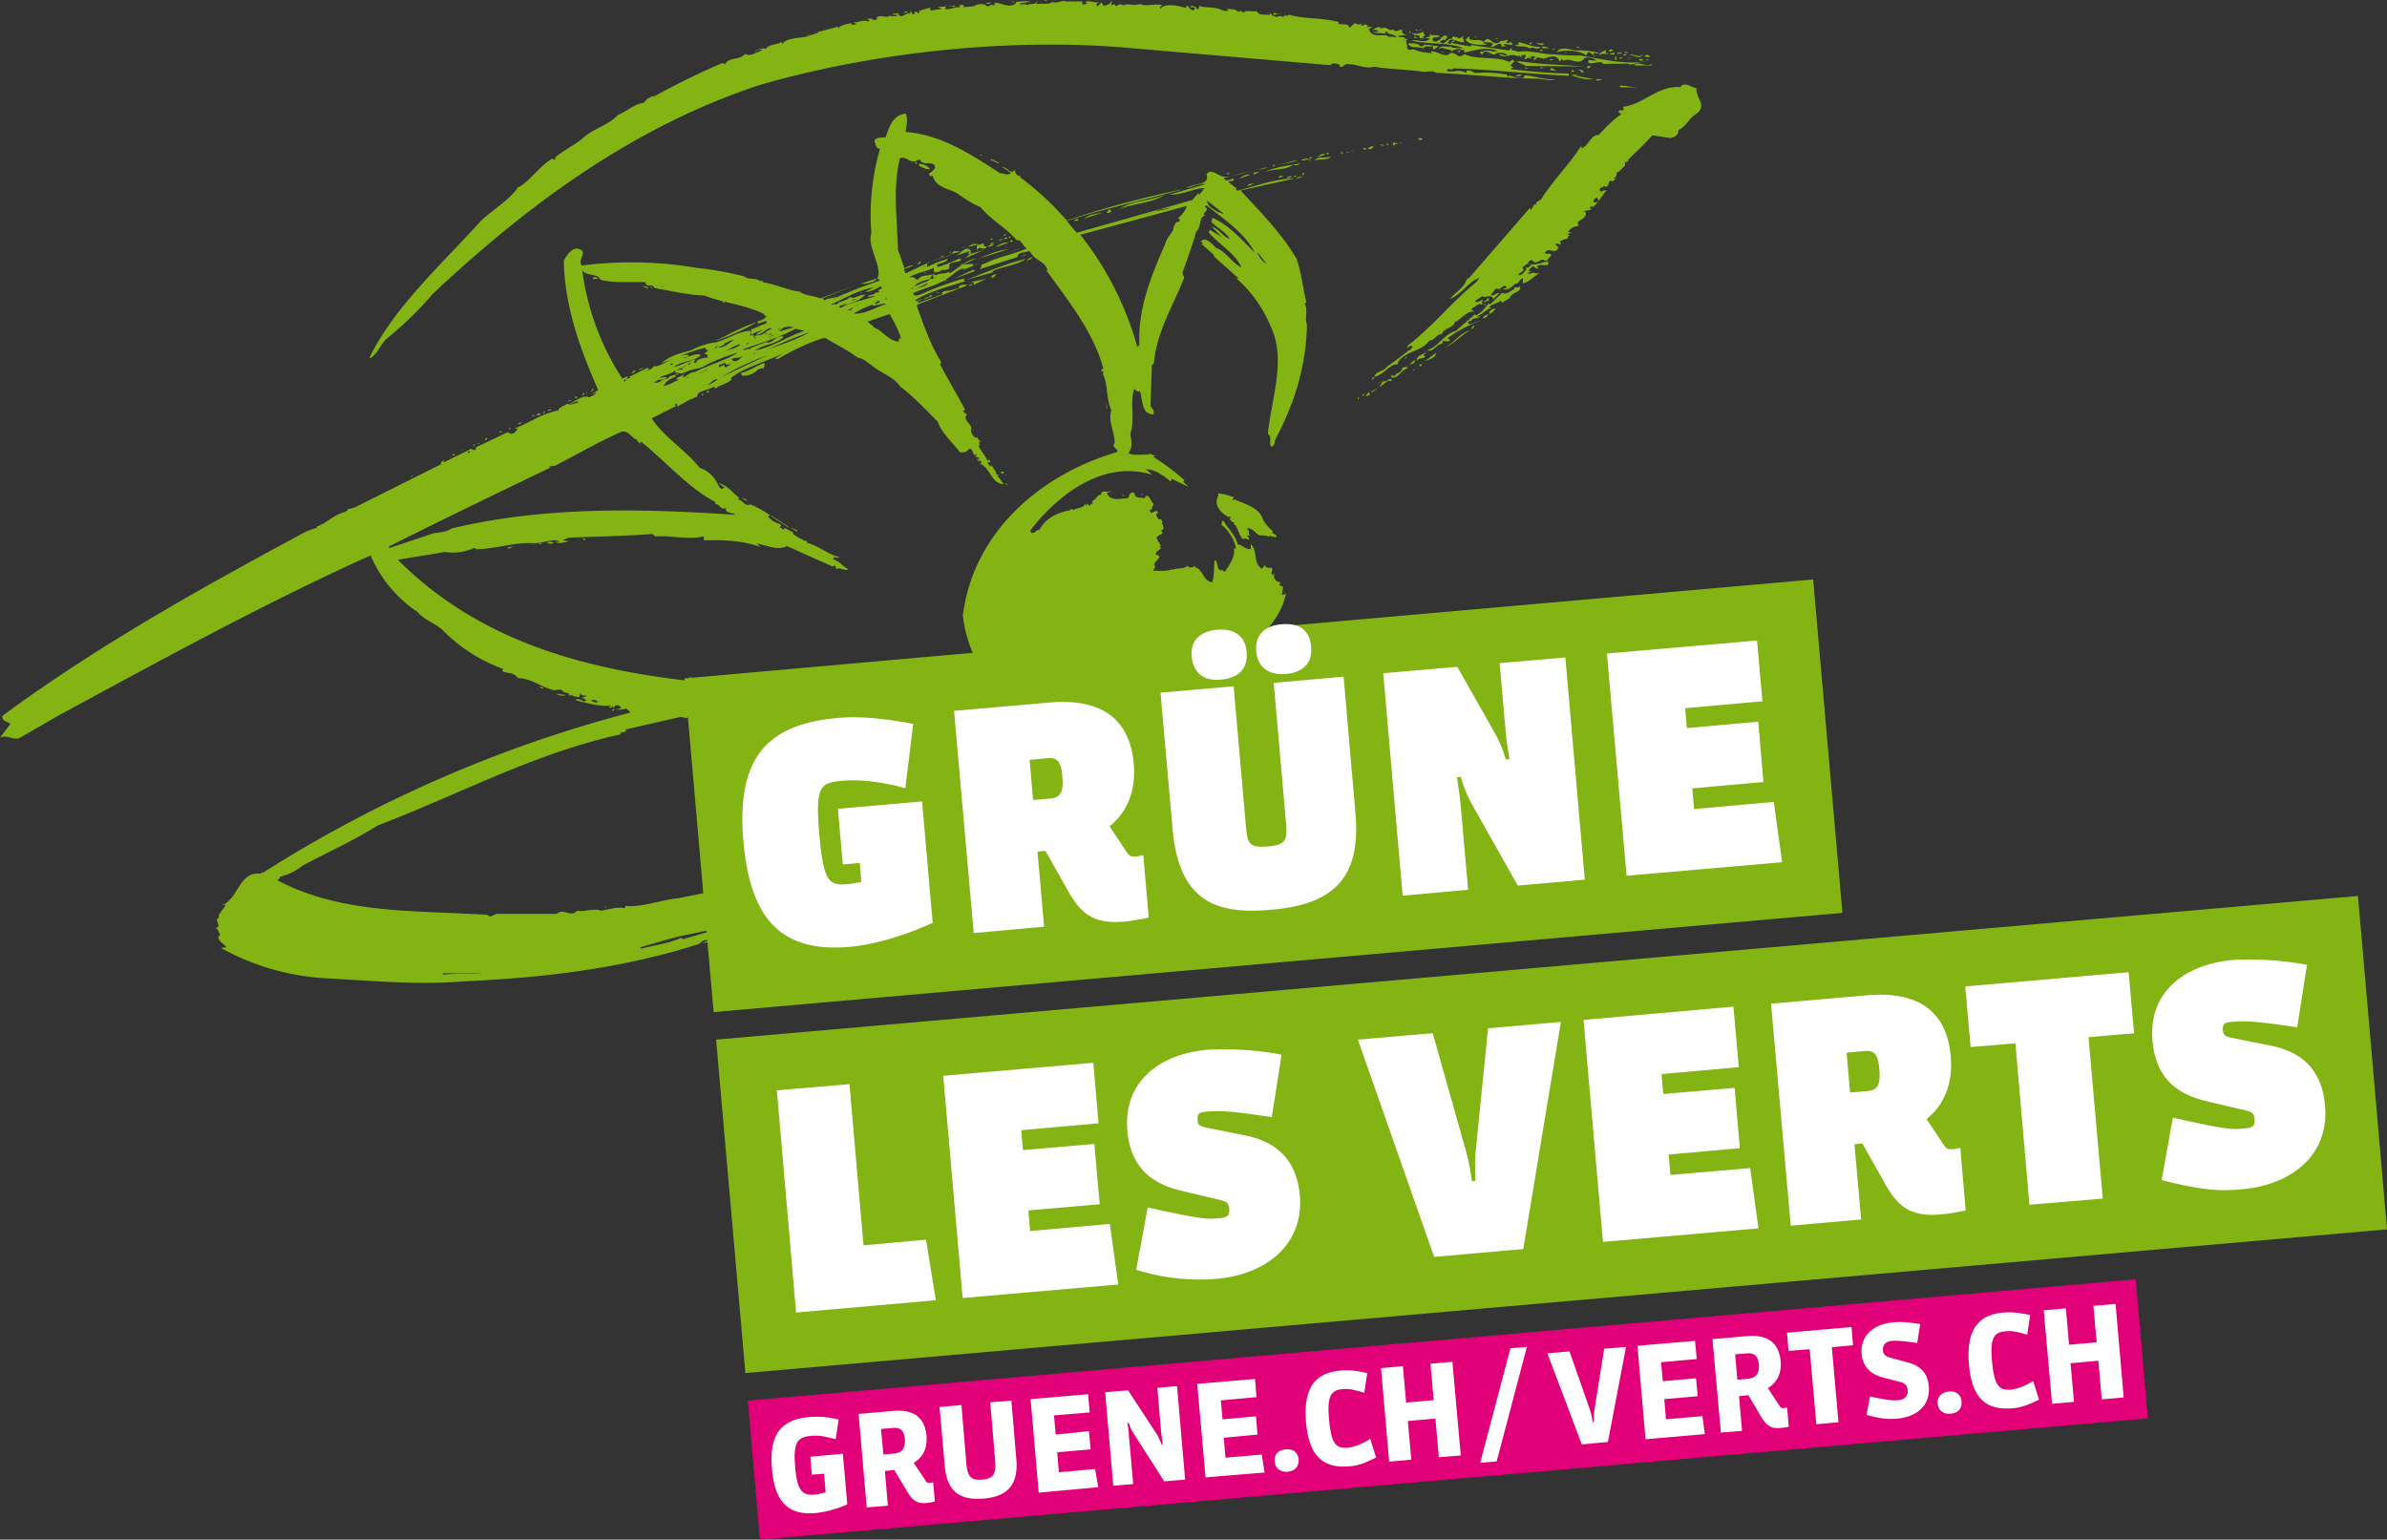 <?xml version="1.0" encoding="utf-8"?>
<svg xmlns="http://www.w3.org/2000/svg" id="Layer_1" data-name="Layer 1" viewBox="0 0 970 625.7">
	<rect x="0" y="0" width="970" height="625.7" fill="#333333" stroke="none"/>
	<defs>
		<style>.cls-1{fill:#84b414}.cls-3{fill:#fff}</style>
	</defs>
	<path d="M386.3 2.8l-.9-.3.9-.1v.4z" class="cls-1"/>
	<path d="M209 86.3c.3.6-.8.4-1.4.4.3 0 .8-.7 1.4-.4z" class="cls-1" transform="translate(179 -84)"/>
	<path
		d="M212.7 86.9c1.4-.2 3.5 0 5-.8-.1-.5-1 .1-1.3-.1 1.5.1 4.4-1 5.4.4.6.2 1.2.2 1.5-.2.5-.9 1.8.8 2-.7-.4-.6-.6-.3-1-.2 3-.9 6.5 2.6 9.6 0v-.6c2 0 4-.4 5.9 0l-4.4.7c.7 1.2 1.7-.4 3 .7 1.4-1 3.3.3 4.3-1.9l-.5 1.5c2.4-.5 5.4.4 6.7-1.1h-.3c1 1.3 3.8-.7 5.6 0h6.8a.7.7 0 0 0 .7 1.2l1.1-.4c-.3-.3-.6-.6-.9-.5 1.1-1 3.6.3 5.4 0 .2.4-1.8.8-.2 1.6l1.6-1.6.7 1.4c.9 0 3-.6 3.1-1.8 1 0-.2 1 .1 1.2.4 1.1 1.7-1 1.6.8.9-.1 2.2-1.4 3.2-.3 2.3-1.1 4.5.5 6.8-.6 2.7 1.2 5.8-.2 8.9.4 0 .6-.9.7-.8 1.3l.3.2c1.9-2.5 7.6-1 10.3-.3.3-.3 0-.9.5-1 .7.6 1.4 2 2.8 2l.3-.7c0-.6-.6-.6-1.2-.5h-.6c.5-1.2 1.4-.2 2.3-.2-.3.3.4.8 1 1.1 0-.6.5-1 .2-1.5 3 .9 6.8.3 9 1.6.9.2 1.8.7 3 .3l-.7-.6c1.8-.1 3.6 0 4.6 1.1.8-.3 2-.7 2.1.7.2-1.7 3.8-.6 5.5-1 1.1 2 3.1 1.2 5.2 1.6.3-.3 0-.6 0-.9l1.5 1.4c.9-.4.3-.6-.1-1.2 1.5-.4 2.4.7 3.9.3-1.1.6-2.4-.7-3.2.5-.6.7.6.3.7.9 1.3-1.6 3 .9 3.4-1.2.4 1.1 1.2.2 1.8.1 6.4 1.8 14 1.2 20.3 3l-.5.6c1.8.7 4.4-.4 4.6 1.7 1.4-.5 1.5-2.8 3.7-1.3l1.5-.4-.5.7c.9.2 1.4.1 1.6-.8l-.2.3 1.5.5-.5.7 2.3-.2-1.4 1c1 4 5.8 1.8 7.7 2.8v.3c1.2.2 2-.2 3.5.3-.4-1.1-2.4-1.2-3.7-1.7h.3l-.6-.9-.8 1-5.1-.4c.8-.4 2 .1 2.6-.8l-2.7-.4c1.2 0 2.8-2 3.8-.3 1.7-1.6 3.4 1.5 4.8.2 1 1.6 2.3 0 3.8.2-.7 1.6 1 2 2.3 1.9l-4.1.6c.3 1 2.6-.2 3 1.3l1.2-.1c-2 .7.2 2.6-.6 3.5 1.1 2 1.8.2 3.4 1 2.2 1 4.5 1 6.9 1.4l-.7-.8c3-.3 6 3 8 .7 2.4-.7 3.3 2.8 5.7.4 5.6 2.5 13.1.7 18.4 3.2l1.3-1c.4.3.4.8 1 .8a4.5 4.5 0 0 0-1.9 1.6l1.2.8c-.2.3-.8-.2-1 .7a228.2 228.2 0 0 0 23.5 1.8v.9c-15.7-.7-31.5-2.6-47-3-.8 1.2-2.1-.7-2.5 1 1.8.8 4.6-.6 6.8.4l1 .5c0-2.1 2.5-.6 3.8 0a48 48 0 0 1 12.7.6c.4.3.1 1 .7.9l.2-.6c2.1.7 4 1.4 6 1l.3-1c4.4.2 8.1 2 12.5 1.6-2 1-5.7-.4-8.3-.2-13.3-.3-26.4-1.8-40.1-2.4-1.6-1.3-4.2 0-6.3-.6-6.2-.7-13.4-1-19-1.9-3 1.1-6.7-1-10.2-1-1.6-.7-3.3 2.7-3.9.1-.9-.2-2.7-1-3.5.3l-85.2-7.3c-46.8-3.6-100.4 2-146.3 15.2-50.5 16.5-93.4 47.5-133.3 85a143.6 143.6 0 0 1-19.1 18.5c-2.1 2.2-3.4 5.6-6.1 7.6h-.6c9.7-20.4 30-38.7 45-55.4 5-4.9 11.5-8.4 15.2-13.7H31c5.1-2.2 9.2-9.1 14.6-12 .3.3.3.6.6.6.3-.3.6-.3.6-.6l-.3-.3c3-2.7 7.5-4.9 10.8-7.5 4.7-4.5 10.5-5.3 14.8-9.9 3.8-1.5 6.5-4.4 10.8-5 .5-1.5 2.2-2.2 3.7-2.7v.3a305 305 0 0 1 28-13.7l1 .5c1.8-3.1 5.8-1.4 8.2-4.2 1.9 1.3 5-.8 7-1.5-1.3-.8-2.4.5-3.2.8.5-.9 3.4-2 4.6-1.3 1.3-2.1 4.6-1.5 6.3-2.9.2-.6 0 .6.3.9 1.9-2.6 7.2-2.4 9.8-3l5-1.6c-.7-.8-3.3 1-5 1l12.7-3.4.6.5c.5-1.2 3.7-1.8 5.2-2l-.3.4c.6.5 1.5.1 2.4 0l-1.5-.7c2 .1 4.3-1.3 6.2-.3l.5-.6-1.3-.5 2.4-.2v.6l1.8-.1v-1c2.8-1.4 3 1 6-1l-.5.6c.9 0 2.4.3 3-.6h-2.2c.6-.7 1.8-.5 2.6-.5-.1.9.7 1.1 1.4 1l2.2-1c-.4-1.2-.9 0-1.5-.2 1.6-2.5 1.7 2.5 2.9-.9.3.6.4 1.5 1.3 1.4l.2-.6-.3-.3 1.5-.1s-.3.3 0 .3c0 .3 0 .3.3.3l.5-.7-.3-.3 4.6-1.3.1 1.2 4.7-.7-1.8-.7 3.5-.3-.5 1c2.1.6 3.8-1 6.2-.6l-.4-.9 1.8-.1v.9z"
		class="cls-1" transform="translate(179 -84)"/>
	<path d="M223.4 85c.4.6-1.7.8-1.8.2l1.8-.2z" class="cls-1" transform="translate(179 -84)"/>
	<path d="M412.2 1.1l-1.8-.8 1.8.5v.3z" class="cls-1"/>
	<path d="M246.4 84.2v.3l-1.2-.5a1.8 1.8 0 0 1 1.2.2z" class="cls-1" transform="translate(179 -84)"/>
	<path d="M358.6 7l-.8.6-.1-.3.9-.3zM475.9 2.6v-.3l1.2.2-.3.3-.9-.2z" class="cls-1"/>
	<path d="M350.9 91.3c0 .3-.6.7-.9.7.3-.3.6-.6.9-.7z" class="cls-1" transform="translate(179 -84)"/>
	<path d="M554.9 13.2v-.4h1.2v.3l-1.2.1z" class="cls-1"/>
	<path d="M394 97.3l-.3.6.2-1.4s.7.5.1.8z" class="cls-1" transform="translate(179 -84)"/>
	<path d="M575.2 12.3V12l.9.2v.3l-.9-.2z" class="cls-1"/>
	<path
		d="M398.6 96.3c0 .3-.6 0-1.1.1.3 0 .8-.6 1.1 0zM399.8 96.8c-.8.7.1 1.2.5 1.8-1-.3-1.1.7-.8 1.2-.6-.5-2-.4-1.7.2a1.4 1.4 0 0 0-.2-1.5c-.6-.5-1.4-.1-2 0 .7-1-1-.3-.7-1.2 1.8 1 3.2 0 5-.5z"
		class="cls-1" transform="translate(179 -84)"/>
	<path d="M581.9 13.4l-.7-.8.6.5.1.3z" class="cls-1"/>
	<path
		d="M406 98.7c-.6.9-3.7-.3-2.6 2 1.6.7 2-.5 3.2-.9l-.3-.5c1.8 0 1.3-2 2.9-.3l-.8 1c.3 0 0 .2 0 .5-.3-.8-1.8-.1-2.3.5 2.2 2 2.8-1.7 4.9-1.2.4-2.2 2 .3 2.6-.9l-.3.3c.7 1.1 1.7-.4 2.6-.5-1.1.7.2 1.8.2 2.4-3.2.5-5.2-2.8-6.8.3 2.3 1.5.8-1.3 3-.9l-1.4 1 7.8 1.4.2-.6 15.3 2.2 1.6-1.6c-1.9 2.2 1.3 1.3 2 2.2 4.6-1 10.1 1.1 14.6 1 3.2.3 7.7.5 11.2.5 8.5 1.4 16.6 3.6 26 2.5-2-.4-5.4 2-7.3.7-2.6.2-7.4 0-9.7.2-1.4-2-4.1.6-6.3-.6.3 0 0-1 .2-1 1.2 0 2.4.4 3.2 0-1.5-.7-4.3-2-5.5 0-2.6 2-5.5-1.3-7.7.3l-1-.8c-.2.3-.2 1-.8 1-1.2-3.5-4.8-1.4-6.8-.9l.2-.3c-1.2 0-2.8-1-3.2.6h-.6c-.3-.6.6-.7.5-1.3-.6-.5-1.2.1-2 0l.6 1c-1-.5-1-1-2.3 0h-.7c.3-.7.8-1 .5-1.9-.3.4-1.8 0-1.7 1v.3l-1-1c-.2 1.1-.9 0-1.8 0-2-.3-4.3 1.4-6.2-.3 1.2-.4 2.1.7 3.3.4-.4-1.2-3.4-1.2-4.5-.8-1 1.5-2.8-1-4.8-.8l-.8 1.3-1-.9.5-.6.4.5c1.6-1.6 4.4.3 6.1-.5-4.3-2-9.7 0-13.2.6l-.4-1.2-.6.4c-.6-1.1-3-.6-4.4.4.2-1-2.7-.7-3.6-1.5l-1.5.4c1-1.8 3.5-.3 5.2-1v.6l4.8.2c-5.8-2.5-14-1.5-21-3 1.8-1 5.2 1.4 7.4-.9l-2.1-.4 2.3-.5-.7-1.4c.4 1.4 3 .6 4.2 1.1zM397.4 99.1c-.6 0-1.7 1-1.8-.1l1.8.1z"
		class="cls-1" transform="translate(179 -84)"/>
	<path
		d="M418.2 100c2 .7 4.4-.2 5.7 1 2.6-3.3 3 1.7 6.2.3 1-1.3 1.8-.2 3.2-1.2a.7.7 0 0 1-.2 1.2c.6.9 2.5-1.4 2.4 1a15 15 0 0 0-3.8-.3l1.2.8-2.3.2.8-.3c-.3-.6-.7-1.2-1.5-.8-.6 0-2 1.6-3.2.9l1-.7c-.6-1.5-2.6-.4-3.8-1.2v.6l1.6.8c-2.1-.4-7 .6-9-2.2l1.6-1.3.1 1.1z"
		class="cls-1" transform="translate(179 -84)"/>
	<path d="M599.8 15.4l-.7-.5h.6l.1.5z" class="cls-1"/>
	<path
		d="M398 102.9c.6-.3 1.5.2 1.7-.8l6 .7a16.7 16.7 0 0 1-2.3 1.4l-.1-1.5c-2.6.8-2.4-.7-4 1-1.9-1-6 .2-5.9-2.2 1.8.2 4.5 0 4.6 1.4z"
		class="cls-1" transform="translate(179 -84)"/>
	<path d="M608.7 15.8l-1.5-.1 1.5-.2v.3z" class="cls-1"/>
	<path
		d="M446.8 103v.3c-1 1.3-2.7-.6-4.4.4-1.2-1.3-3.8-.5-6-1.2l1.7-.4v-1c3 .7 5.8 2 8.7 2zM443.5 101.9h-1.2c.3 0 .5-.9 1.1-.6v.6zM407.4 105v.6l-.6-.8.6.2zM448.4 101.7c-.7 1.5-3-.3-3.5-.2l3.5.2zM414.4 104.4c0 .6-.5 1-.8.7s.5-.7.8-.7zM450.7 103.6h-3v-.6c1.1-.4 2 .4 3 .6z"
		class="cls-1" transform="translate(179 -84)"/>
	<path d="M605.4 22.3l-.9-.2.9-.1v.3z" class="cls-1"/>
	<path d="M447.9 104.7l-1.2.1c.2-.6.5-.6 1.1-.6v.5zM453.1 103.7c-.3.3-1.7.7-1.2.1l1.2-.1z" class="cls-1"
				transform="translate(179 -84)"/>
	<path d="M640.6 19.2l.3-.3 1.9.8-2.2-.5z" class="cls-1"/>
	<path
		d="M470.7 105.4c-.5 1-1.9-.7-2.3.8l1 .5c-1 .4-3-3.3-3.6-.3l-1-.2h.3c-2.8-1.8-7.8-2-11.6-1 1.9-2.6 5.3-1 8-.7a31 31 0 0 1 9.2 1z"
		class="cls-1" transform="translate(179 -84)"/>
	<path d="M636.7 21.7l-.9-.3h.9v.3z" class="cls-1"/>
	<path
		d="M471.2 104.2c-.3.3 0 .3 0 .3l-.6-.3h.6zM473.9 104.3c-.3.3-.6.6-.3 1.1.4 1 .9-.6 1 .3-.9.6-3-.4-3.8.9-.1-1.2 2.2-2 3-2.3zM476.5 104.3a1.4 1.4 0 0 1-1.7.5c.2-1 1-.7 1.7-.5zM477.2 105.7c-.2 1-1.2.1-2 .5l.3-.6c.6.2 1.1-.4 1.8.1zM480.2 105.5c-.9.6-1.2 0-2 .5v-.6c.5.2 1.4-.2 2 0zM464 111l-24.2-.2 1.2-.1-3.4-1.5.3-.4c8.6 1.4 17.8 1.5 26.2 2.2zM482.5 105.6l-1.5-.2a.9.9 0 0 1 1.5.2z"
		class="cls-1" transform="translate(179 -84)"/>
	<path d="M629.6 24.6l.5-.6 1.5.2-2 .4zM659.5 22.6l.9-.7.6.6-1.5.1z" class="cls-1"/>
	<path d="M488.5 106c-1 2.7-3.9 0-5.6.4 1.7-1 4.3 1.7 5.6-.5zM477.8 108.4c-.6.3-.4-1-.5-1.5 1 .2.4 1.1.5 1.5z"
				class="cls-1" transform="translate(179 -84)"/>
	<path d="M658.2 23.9l-.1-.6 1.5.2-1.4.4z" class="cls-1"/>
	<path d="M491.6 107.2l-2.4-.2c.5-.9 1.7-1 2.4.2z" class="cls-1" transform="translate(179 -84)"/>
	<path d="M661.2 24l.8-.4 1.5-.2-2.3.6zM619.8 28.1v-.5l1.4-.1-1.4.6zM626 27.9v-.5l1.5.1-1.5.4z" class="cls-1"/>
	<path d="M488.7 108.3c-.3.6-1.5.4-1.8-.2.6 0 1.4-.4 1.8.2z" class="cls-1" transform="translate(179 -84)"/>
	<path d="M669.8 24.7l-1-.5.9-.1.1.6z" class="cls-1"/>
	<path
		d="M453.9 112.8l-3-.3c.7-1.9 1.8.4 3 .3zM467.6 111c-.3 0-1.3 1.6-1.7.2.5-.7 1.2-.2 1.7-.2zM460.7 113.1l-1.1.1.1-.9c0 .3 1 .2 1 .8zM439.6 114.4a2.9 2.9 0 0 1-2.7.5c.9-.7 1.7-.5 2.7-.5zM492.1 110.6h-7c1.6-2 4.8.8 7-.6v.6zM464.6 113.3l-1.2.2.3-.4-1.3-.7c.9-.1 2.1 0 2.2 1zM462.9 114.4c-.3 0-1.2-.5-1.5.4l7.3 1.4a18.3 18.3 0 0 1-9.3-1.8zM472 116.5l-2.3.3v-.7c.5.3 1.7-.1 2.3.4zM485.8 119.5h-6.5v-.7c3 0 3.9.6 6.5.6zM510.4 119.7c-.6 3.9 4.4 6.7.3 10.3-3.4 1.8-4.3 5.4-7.7 6.9.2 2-1.5 2.8-3.2 3.2l-7.3-1.1c-3.2 3.5-6.7 6.8-10 10l.3.6-1.7.4c1.3 1.4-1.6 2.5-2 3.7-2 0-.4 2.4-2.5 2.6.4.3.7.2 1.2.2-.8.4-1.5 1.9-2.3.8-1.4 1-.3 3.3-3 2.3v.6a1 1 0 0 0-1.4 1c-.2.6.7.5.7.8.3-.6 1.4-.7 2-.7l-3.2 4.4-.4-1.2c-.9-.5-2 1.1-1.6 1.7.6.2 1.2-.1 1.8-.2l-2 2.2c-.3-.8-1-.1-1.4.2l.7.8-3 .6c2 1.3-.5 3.3-1.6 3.7a4.3 4.3 0 0 0-1.1 1.2l.6.6h-.3v.6a4.8 4.8 0 0 0-4.1 2.4l1.5.1-1.8.8 1 .5c-.6 0-.8.7-.8 1.3a7.9 7.9 0 0 0-3.2 1.1c0 .3.4.6.4.9l-.5.6c-.4-.9-1.3-.5-1.9-.4l1.4 1.3c-1 3.4-4.2-.5-5.5 2.3.7 1.1 2.6-.8 2.5 1.3-1.1.3-1.2 2.4-2.8 1.7-1-1.4-3.3 2.6-5-.2-.9.1-2.5 1.7-1 1.9-.7-1.1-2 .8-2.9 1.2l.7 1-2.5 2c1.9.5 2.3-1.3 3.4-2l-.1-1.5c.7 1.7 1.7-.5 2.3-.8 2.4.4 5-1.3 7.3-1.2l-.9.3.6.6c-1 1.6-3.8-.3-4.9 1.3a1.3 1.3 0 0 1 .7.8 2.6 2.6 0 0 1-2.2-1.2l-2 2 1.2.2-1.3.7c.3.9 1.7-.1 2.6-.2v.3l2 .1c-2.5 1.4-3.8 3.3-6.7 4.1l.1-2c-1.4-.2-1.5 2.4-3 2-1.1 1-3.3 3.2-5.2 2.2.6-.3 1.8-.1 1.4-1-1-.7-1.7.5-2.8 1v.5c-1.7-2-2.5 1.4-3.6 2 1.2.6 2.2-1 3.7-.8l-2.7 2.6c.5-.6-.7-1.4-1.6-1.3-1.2 0-2 .7-2.7-.1l-3 2c1.2 1.4 2-.7 3.5-.3l-.8.7.3.8-.6.4-.3-.6a26.8 26.8 0 0 0-3.7 2.4l1.4 1c-2.8-.6-5.2 2.6-7.4 4l-.3-.3c-1 3.3-4.5 2.5-5.7 5.5-1.9-.4-2.5 2.3-4.9 2.5-3.4 4.7-10 4.1-13 9.1.2 0 .3.6 0 .6-3.3-.3-5.6 4.4-9.4 5 .7-2.5 4-2.1 5-4 2.5-1.7 6.2-4.4 8.9-6.7.6 0 1.1-.7 1.6-1.4-.4-1.1-1.7 0-2.3.6l.5-1.3c9.7-7.3 18.2-18.1 27.6-25.5l1.4-1.9c-4.6 1.6-7.4 7-12 8.5 2.7-2.9 6-4.7 7-8.3l.5.2 25-28.8.4.9 1.5-2.5.7.5c-.5-2 1.6-1.3 2.4-3.1 4.7-7.3 11.2-13.7 15.6-20.7h.6c0 .4-.3.4-.5.7 2.9-.3 3.9-5.7 7.2-5.4 3-3.2 6-6.4 9.3-8.5l-1.2-.8c.1-1.4 1.7-.4 2.2-1l-.4-1.2c8.5-1 14-8.6 23.3-8 1.8-2.5 4.5.2 6.5.4z"
		class="cls-1" transform="translate(179 -84)"/>
	<path
		d="M441.7 196.4c-.3 0-1.1 1-1.2 0h1.2zM434.4 204.7l.3.3-3.3 2-.7-.8c-1.4 1.3-3.1 1.2-4.5 2.5.4.5 1 .2 1.2.2-2.6 1-3.9 2.7-6.5 3.8h2.1l-3.8 1c.1 1.3-2.6.3-1.3 2 1.5.1 3.2-1.2 4.6-1.3a52 52 0 0 0-13.2 7l1 .9c-1.1 1-1.8-.2-3.2.5.7 1.4-1.7.7-2.2 2-1.1.7-2.2 2.3-4 1.5 4.6-1.3 6.8-6.5 11.7-7.8l8-7-.2.7c2.3-.5 4.1-3.3 5.7-5l.4.6 4.9-4.8c2.1 1 3.2-.9 4.9-1.4-.2-1.7 1.7-.1 2.2-1.3 1.4 2.2-2.7 2.3-4 4.5z"
		class="cls-1" transform="translate(179 -84)"/>
	<path d="M610.2 121.3l3.1-2.1h.6l-3.7 2.1z" class="cls-1"/>
	<path d="M425.9 205.2c.7 1.7-1.1.7-1.6 1.9l-.4-.6c1.2.2.8-1 2-1.3z" class="cls-1" transform="translate(179 -84)"/>
	<path d="M612 121.1v-.3h.5l.1.3h-.6zM603.6 124.2l-.8-.5.8-.1v.6z" class="cls-1"/>
	<path d="M428.6 209.3c0 .7-1.3 2-2.4 2.3-.2-1.4 1.3-2.1 2.4-2.3z" class="cls-1" transform="translate(179 -84)"/>
	<path d="M595.8 128.7l-.6-.2h.6v.2z" class="cls-1"/>
	<path
		d="M425.9 211.7a3.1 3.1 0 0 1-2.2 1.7c-.1-1 1.3-1.4 2.2-1.7zM419.3 217.6h-.3c-.6-.6.8-.7 1-1.6.4.5-.2 1.2-.7 1.5zM418.5 218.2c-4 2.1-6.6 5.7-11.2 7.5 4.3-1.8 6.5-6.2 11.2-7.5z"
		class="cls-1" transform="translate(179 -84)"/>
	<path d="M585.2 142.7l-.3-.3h.3v.3z" class="cls-1"/>
	<path d="M399.5 228.4l.7.6c-.8 1-3 .2-3.4 1.8-.5-2.6 2.4-2.3 4-4l-1.3 1.6zM400 230.8l4.5-3.4c.1 2.1-3 2.7-4.5 3.4z"
				class="cls-1" transform="translate(179 -84)"/>
	<path d="M570.7 146.1l.5-1 .6-.1-1.1 1.1z" class="cls-1"/>
	<path
		d="M392.9 233.8c-2.6.5-4 4.5-6.5 3.5v-.9h.5l-.2.3c.6.2 2-.2 1.6-1 1 .5 2.3-1.4 2.9-1.7h-.7c.3-.9 1.8-.7 2.3-1l3-2.7c.8 2.3-3.2.9-3 3.5zM399.5 231.7l-.6-.5a.6.6 0 0 1 .6.5zM398.7 232.4c.3.5-.6.3-1.2.4l.8-1 .4.6zM397 233.4a1.1 1.1 0 0 1-.2.6v-.5h.2zM395.9 234.1l-.3.6-.3-.5s.6-.4.6 0z"
		class="cls-1" transform="translate(179 -84)"/>
	<path d="M557.5 154.6l.2-1.2.9-.1-1.1 1.3z" class="cls-1"/>
	<path d="M386.5 238.2v.6c-1.8-.7-3.6 2-5 2.5l1.3-1.9c0-.3-.7 0-.4-.3l1.8-.1-1-.5h.3c.5 1.7 2-1.4 3-.3z" class="cls-1"
				transform="translate(179 -84)"/>
	<path d="M560.3 156.1l.2-.6h.4l-.6.6zM557.3 159.1l2.6-1.5-2.5 2-.1-.5z" class="cls-1"/>
	<path
		d="M377.6 244.6c-.6 0-1.2.4-1.8.4l1.4-1.6a2 2 0 0 1 .4 1.2zM375.2 244.8h-.6l.3-.6c.5-.3.3.3.3.6zM373.3 246.1h-.6l.2-.8c.3 0 .3.5.4.8z"
		class="cls-1" transform="translate(179 -84)"/>
	<path d="M398.1 63.2l.3-.3.9.2-1.2.1z" class="cls-1"/>
	<path d="M198.9 152.6c-.6.6-3-.4-4.3-1.2l-.3-.8a6 6 0 0 1 4.6 2z" class="cls-1" transform="translate(179 -84)"/>
	<path d="M402.4 64.9l.3-.3 3.3 1.5-.2.3-3.4-1.5z" class="cls-1"/>
	<path
		d="M399 140.4c0 .6-1.2.4-1.5.4-.7-.6.8-1 1.4-.4zM387.9 142.5c0 .3-.3.3-.6.7l-.3-.3.2-1 2.1.5-1.4.1zM385.2 142.8l-.2.3-.7-.6c.6-.3.6 0 1 .3z"
		class="cls-1" transform="translate(179 -84)"/>
	<path d="M569.8 58.3l-1.2-.2.9-.1.3.3zM561 59v-.3l1.5.2v.3L561 59z" class="cls-1"/>
	<path
		d="M379.1 143.6c0 .9-1.4 1-2.3 1a2 2 0 0 1 2.3-1zM376.2 144.4c-.2 1-1.2.1-1.5-.1a2.3 2.3 0 0 1 1.5.1zM361 146.7h-.9c-.3-.5.3-.6.8-.6v.6zM370.7 145.5v.3l-1.2-.5c.5 0 .9.5 1.1.2zM359.6 146.8l-3.2 1.1c.6-.6 2-1.9 3.2-1.1zM366.6 146.2a.3.3 0 0 1-.3.3h-.3v-.6c.3 0 .6 0 .7.2z"
		class="cls-1" transform="translate(179 -84)"/>
	<path d="M548.3 61.9l-1.5-.1 1.1-.2.4.3z" class="cls-1"/>
	<path
		d="M354 148.4l-.8.1a.6.6 0 0 1 .8-.6v.5zM353.6 149.7c-.5-1.8-2.4-.1-3.9-.6.3-.3 4-1.5 3.9.6zM362 147.4c-1.3 2-4.7 1-6.7 1.8 1-1.8 4.7-.7 6.7-1.7z"
		class="cls-1" transform="translate(179 -84)"/>
	<path d="M518.8 67.2l6.7-1.8 2.3-.2-9 2zM517.4 67.9l-.1-.9.9-.1-.8 1z" class="cls-1"/>
	<path d="M349.5 150.3c-.2.3-2 1.4-2.9.6-3.6 2.7-8.8 1.3-12.7 3.5 4.5-2.5 10.1-3 15.6-4z" class="cls-1"
				transform="translate(179 -84)"/>
	<path d="M510.7 69.1l2.9-.9 1.8-.1-4.7 1z" class="cls-1"/>
	<path
		d="M320.9 154.3c0 .6-1.7.7-1.5.1h1.5zM332.7 153.9c-.6.6-1.7.7-2.3 1v-.8l2.3-.2zM329.2 155l-4.8 1.7c.8-.4 2.7-2.3 4.8-1.6zM351 154.3c.1.6-.2.6-.5 1l-.3-.9h.9zM342.6 155.6c-.6 0-1.1.8-2 .5.2-.9 1.4-.7 2-.5zM346.1 155.7c0 .2-1.4.7-2.3.7a2.3 2.3 0 0 1 2.3-.7zM347.9 155.5c0 .3-.6.3-1.1.4-.1-.9.8-.4 1-.4zM351.2 155.8c-1.2 0-2.3.8-3.5.6.8-.7 2.3-.5 3.5-.6zM330.7 158.5c-.5.6-2 .8-2.8 1.1.2-1.2 2-.7 2.8-1.1zM294.4 163.1c-5.3 3.5-12.4 3.5-18.4 5.8 5-3.4 12.5-3.2 18.4-5.8z"
		class="cls-1" transform="translate(179 -84)"/>
	<path d="M485 79.3l-1.5-.5 1.2.5h.3z" class="cls-1"/>
	<path
		d="M272.6 169.8c-.6.9-1.5.7-2 .7l1.3-1.6.7.9zM261.6 172.8c1.6-1.6 5.4-2 7.7-2.4l-7.7 2.4zM259.2 173c.1.9-1.1.7-1.7.8.2-.7 1.1-.8 1.7-.8z"
		class="cls-1" transform="translate(179 -84)"/>
	<path d="M407.8 95.8l.2-.6 1.2.2-1.4.4zM409.9 96.8v-.6l1.2-.1-1.2.7zM402.6 97.5l-.1-.6 1.2.1-1.1.5z" class="cls-1"/>
	<path
		d="M230.4 180.9l-1 .3-.3-.5c.6-.1.9-.4 1.3.2zM228.6 181.3l-2.3.8c.6 0 1-1.3 2.3-.8zM224 183.2h.9a2.7 2.7 0 0 1-2.6 1l1.7-1a.4.4 0 0 0-.6 0c.2-.8 1.7-.4 2.3-1.3l-1.7 1.3zM220.5 183c.3.2.3.5.4 1l1.1.3c-1.5 2.1-3-1-4 1.5 0-.9-.4-2 .7-2.5l-4.3 1a4.5 4.5 0 0 1 5-.7c-.1-.8.8-.3 1-.7zM232.5 181.6c.3.8-.6.6-.8 1l-.1-.9h.9zM64.3 197.2l-2.3.2v-.6c.9-.4 1.5.1 2.4.4zM225.6 184.5a8 8 0 0 1 5.5-2l-5.5 2z"
		class="cls-1" transform="translate(179 -84)"/>
	<path d="M390.5 100.9l.8-.4.9-.1-1.7.5z" class="cls-1"/>
	<path d="M215.4 185.7l.1 1.5 5.5-1.7-7.7 3.4 1.9-1.7c-.3-.3-.6 0-.9-.2 0 0 .8-.7.8-1l-5.8 2c2-.7 4.1-4.4 6-2.3z"
				class="cls-1" transform="translate(179 -84)"/>
	<path d="M211.5 185.8c-.2.9-2.6.8-3.7 1.5.7-2.5 3-.3 3.7-1.5z" class="cls-1" transform="translate(179 -84)"/>
	<path d="M386.1 102.2l.4.2-.6.6v-.2l.2-.6z" class="cls-1"/>
	<path d="M219 189c3.3-1.5 7.6-3.3 11.7-3.7L219 189z" class="cls-1" transform="translate(179 -84)"/>
	<path d="M401.8 105.2l12-4 .6-.1-12.6 4.1zM383 103.9l.3.3-.8.3h-.3l.8-.6zM378.1 105.2l.6-.3-.6.3z" class="cls-1"/>
	<path d="M194 191.4h-.3l1.3-1.3c.4.9-.4 1.2-1 1.3zM84.5 201.3l-2.7-1c1.2 0 2.4.1 2.7 1z" class="cls-1"
				transform="translate(179 -84)"/>
	<path d="M414.4 104.4l2.9-1.1-1.2.7-1.7.4zM265 117.2l-.9-.5.8-.1.1.6zM391 107h.3l-.8.7h-.3l.8-.7z" class="cls-1"/>
	<path d="M240.8 188.5c-.9.7-1.4 1.3-2.6 1.2a6.4 6.4 0 0 1 2.6-1.2z" class="cls-1" transform="translate(179 -84)"/>
	<path d="M396.6 107.5l.3-.4h.3l-.6.4z" class="cls-1"/>
	<path d="M237.6 189.4c-3.4 2.4-9 2.8-13.2 4.7v.6l-10.7 3c7.5-2.8 15.7-6.5 23.8-8.4zM197.6 195h-1c0-.5.6-.3 1 0z"
				class="cls-1" transform="translate(179 -84)"/>
	<path d="M387.7 113.3l7.7-3.7.9.5-8.6 3.2z" class="cls-1"/>
	<path d="M226.5 195.1c-1.4.4-.7 1.8-2.8 1.7.5-1.5 1.7-1 2.8-1.7zM216.6 199.8l.2-.9-1.2-.2c2.3-.8 4.7-.7 7-1.8l-6 2.9z"
				class="cls-1" transform="translate(179 -84)"/>
	<path d="M294.5 123.2l-1.2-.5.9-.1.3.6zM349.8 119.2h.3l-.1-.3h-.3l.1.3z" class="cls-1"/>
	<path d="M216.3 199.6c-.3.3-1.2.3-1.7.7a1.3 1.3 0 0 1 1.7-.7z" class="cls-1" transform="translate(179 -84)"/>
	<path d="M380.5 119.2v-.3l1.8.1-1.8.2z" class="cls-1"/>
	<path
		d="M196.4 205.7c.5-1.2 2.3-.5 2.8-2l.7.6-3.5 1.4zM111.5 222.6c6.6-3 10.5-5.6 17.1-7.7a93.5 93.5 0 0 1-17 7.7zM82.6 233.4c-.5.7-1.7.8-2.3 1.1.3-.6 1.5-.7 2.3-1zM79.5 234.6c-.6.3-1.1 1.3-1.7 1 0-.3 1-1.3 1.7-1zM131.2 234c-1.3-.9-1.2.3-2 0a8.4 8.4 0 0 1-5.8 2.7c-.6 0-1.4-.2-1.2-1.1 3.2-.9 5.7-2.6 9-4 1.3.2 0 1.8 0 2.3z"
		class="cls-1" transform="translate(179 -84)"/>
	<path d="M275.4 151.8l.1.3-.6.3-.3-.3.8-.3z" class="cls-1"/>
	<path d="M61.5 243h-.3l.8-1.3c0 .3.4 1.1-.5 1.2z" class="cls-1" transform="translate(179 -84)"/>
	<path d="M238 160l.5-.6h.3l-.8.6z" class="cls-1"/>
	<path
		d="M58.4 243.8c.3.6-.6.7-.8 1 0-.6.2-1 .8-1zM55.6 245.6c0 .2-1.2.3-1-.3.4 0 1-.4 1 .3zM53 246.7c0 .5-.6.3-1.1.4 0-.6.8-.4 1.1-.4z"
		class="cls-1" transform="translate(179 -84)"/>
	<path d="M229.5 163.8l-3.4 1.7 3.4-1.7z" class="cls-1"/>
	<path d="M109.2 243.2c-.3 0-.6.7-.9.4v-.6c.3 0 .6-.4 1 .2z" class="cls-1" transform="translate(179 -84)"/>
	<path d="M285.4 160.9l-.4-.8.9-.1-.5.9z" class="cls-1"/>
	<path
		d="M44.8 250.3c.6.6-.6.4-1.2.7-.3-.5.9-.6 1.2-.7zM42.2 251.8c0 .2-.3.3-.6.3l.6-1c.2 0 .3.6 0 .7zM40.8 252.2c0 .6-1.7 1-1.5-.2l1.5.2z"
		class="cls-1" transform="translate(179 -84)"/>
	<path d="M217.2 169.3l-1.2-.5.9-.1.3.6zM217.8 169.2l-.3-.2.8-.1-.5.3z" class="cls-1"/>
	<path d="M33 255.5c0 .6-.7 1-1.6.7.2-.3 1.1-.3 1.7-.7zM28.3 258c.6.3-.3.3-.3.6l-.3-.6h.6z" class="cls-1"
				transform="translate(179 -84)"/>
	<path d="M203 175.8l-.1-.5 1.5.1-1.4.4z" class="cls-1"/>
	<path d="M18.9 262c.3.6-.3.4-.5 1-.7-.2.1-1.2.5-1zM15.8 264.4h-.6l.3-.6a1 1 0 0 1 .3.6z" class="cls-1"
				transform="translate(179 -84)"/>
	<path d="M192.6 181.5l-.1-.9h.6l-.5.9zM188.3 183.3l-1.3-.7.6.2.7.5z" class="cls-1"/>
	<path
		d="M5.9 269.1l-.9.1.2-1c.3 0 .4.6.7 1zM270.7 250.4l-.2-2.4a3.1 3.1 0 0 1 .2 2.4zM-11.4 277.7h-.6c0-.2.3-.5.6-.3v.3zM219 271.2v.6l-1-1.2c.6-.3 1 .3 1 .6zM228.9 276v.5c-.3-.2-1.5.1-1-.8a1.1 1.1 0 0 1 1 .2zM124.6 287.7l-2.5-1.5c1 .4 2.1.3 2.5 1.5z"
		class="cls-1" transform="translate(179 -84)"/>
	<path d="M408.9 193.6l-.6-.8h.3l.3.8z" class="cls-1"/>
	<path d="M230.6 281.7l-1-1.4c.8 0 .6.8 1 1.4z" class="cls-1" transform="translate(179 -84)"/>
	<path d="M313.3 209.7l.3-.1 6.9 4.5v.3l-7.2-4.7z" class="cls-1"/>
	<path d="M58.8 303v.6c-.3-.3-1.5-.2-.7-.9 0 .4.4.3.7.3z" class="cls-1" transform="translate(179 -84)"/>
	<path d="M215.3 221.2l-1.5-.1 1.1.1h.4z" class="cls-1"/>
	<path d="M46 304.4c-.6.9-2 .5-2.7.2 0-.3 1.7-.7 2.6-.2z" class="cls-1" transform="translate(179 -84)"/>
	<path d="M216.8 221.4l-.7-.3h.6l.1.3z" class="cls-1"/>
	<path
		d="M41.8 304.7l-1.7.5v-.3c.5-.4 1.2.2 1.8-.2zM30.4 305.7c-.9.4-2.3 1.4-3.2 1.2.2-1 2.4-.3 3.2-1.2zM278 285.5h-.3l-.7-.5c.3-.3.6.3 1 .5z"
		class="cls-1" transform="translate(179 -84)"/>
	<path d="M464.6 200.9l-1.2-.2.9-.1.3.3zM323.9 216.1l-2.8-1.8 2.8 1.2v.6z" class="cls-1"/>
	<path
		d="M322.6 286l-.8 1 .3.3.6-.4c3.4 1.8 9.5 3 11.3 7.6a12 12 0 0 0 4.3 5.3c-1.3 1.3 2.2 1 1.2 2.6l-2.8-.7v.6c-1.2-1-3-.6-4.1-.8-1.6-1-3.3-3.6-5-2.5 1.5.4.4 1.7 1.4 2.8-.3-.3-.6 0-1-.3l-.2.4c.3.2 1 .8.7 1.4-.8 0-1.8-1-2.3-.1-2-1.6-2-5.2-3.8-6.2-.3-.2.3-.3.2-.6a2.6 2.6 0 0 1-1.9-1.6l.6-.6-.7-.3-.2.3c-2.5-1.2-6.7-4.7-4.3-8.7l-.1-1c3.3.4 3.6.7 6.6 1.6zM41.7 363.9l-1.9-.7c.7.2 1.8-.5 1.9.7z"
		class="cls-1" transform="translate(179 -84)"/>
	<path d="M280 275.3v-.3l1.5.5-1.5-.2z" class="cls-1"/>
	<path
		d="M106 359.4v.6h-.8v-.8c.2 0 .5.6.8.2zM50.8 366.6a4.9 4.9 0 0 1-4-.8c1.6.5 3 .3 4 .8zM112.3 360c-.2.4.7.6 0 1h-.8c-.6-.5.5-1 .8-1zM116.5 361.2v.3l-.9-.5c.3 0 .9-.4 1 .2zM118.9 361c.4.8-1.5.1-1.8.1l1.8-.1z"
		class="cls-1" transform="translate(179 -84)"/>
	<path d="M301.5 277.5h-2.7l2.4.1.3-.1z" class="cls-1"/>
	<path
		d="M70.8 372.3c-.3.3-.5.6-.8.6h-.3c0-.5.8-.9 1.1-.6zM205.5 421.4a11.5 11.5 0 0 1-2.2 1 2.3 2.3 0 0 1 2.2-1zM199.7 422.5c0 .3-.5.3-.8.4.2-.3.5-.7.8-.4zM202.3 428.2l-.3.6-.3-.5h.6z"
		class="cls-1" transform="translate(179 -84)"/>
	<path d="M375 346.5l-.4-.5.9-.1-.5.6z" class="cls-1"/>
	<path d="M192 431.8c-.3.6-1.2.4-1.8.7.3-.6.9-.7 1.7-.7zM186.8 433.4c-.3 1-1.4.7-2.3 1.1a21.5 21.5 0 0 1 2.3-1.1z"
				class="cls-1" transform="translate(179 -84)"/>
	<path d="M374.1 349.6l-.7-.3h.9l-.2.3z" class="cls-1"/>
	<path
		d="M193.9 433.7c-.5.9-1.2.4-2 .2l2-.2zM191.3 434.5c-.5 1.2-3.1 1.8-4.5 2.8.4-1.9 3.4-1.5 4.5-2.8zM186 437.4h-.7c-.6-.3.6-1 .9-.7l-.3.6zM184.2 437.5c0 .3-.6.6-.8 1-.3 0-.1-1 .8-1z"
		class="cls-1" transform="translate(179 -84)"/>
	<path d="M246.2 369l-.6-.5.6-.1v.6z" class="cls-1"/>
	<path d="M113.5 465a.6.6 0 0 1-.5.6h-.3c0-.3.2-.6.8-.6zM109.8 466.2a4.2 4.2 0 0 1-3.2.9 11.2 11.2 0 0 1 3.2-.9z"
				class="cls-1" transform="translate(179 -84)"/>
	<path fill="#e10078" d="M303.9 569.2l4.9 56.5 564-49.3-4.9-56.5-564 49.3z"/>
	<path
		d="M557.8 319.5L336.6 339c3.3-4.1 6-8.5 6.9-13.8-4 2.4 1.2-4-2.6-3l.4-1.6a2.6 2.6 0 0 1-2.4-3.6l-.8.7c-1-.8.4-2.1-.3-3-1.1.1-2.6.3-2.7-1.2-.6.7-.8 1.3-1.3 1.6-3.8-2.3-1.5-7-4.5-10v2c-2.4.3-3.2-1.7-5.3-1.8-.9-3.8-3.8-6.2-5.8-9.6h-.6l-.2 1.6a17 17 0 0 1 5.9 9.5l-.9.1c.6 3.5-1.8 6.6-3.6 9.4-.6.1-.7-.5-1-.7-2.8 1-1.5-3.8-3.2-3.9-.4 3-.1 6.2-1 9-4-.8-3.5-5.3-7.1-6.2l.2-.6c-.8.7-2.5 1.1-3.2 0-1.3 1.6-4.1.7-6 1.7v-.3c-2.6 1.1-5.4.5-8 .7l1-1.6c-1.3-2 1.3-2.4 1.7-4.5l-1.5-.5c-.4-1.7 3.6-2.4 1.2-3.4h.9l-1.4-2.6c-1.4-1.6 1.6-1.9 2-2.8l-.6-1.1c2.3-.5-.2-2.7.6-3.6-.4-.6-1-1.1-1.6-.8-.4-.8-1.7-2.2-.2-2.6-.8-2.4-2.6 1.4-3.4-1l.3-.5.3.2 1-2.4c-1.3-1-1.8-4.3-3.5-3l.3.3-.8.4c-1.5-.5-3.8.3-3.8-2.3h-.6c-1.5-.2-1.3 1.3-2.1 2.3-3 0-7.3 1.5-8.5-2.3l1.7-.4-.3-.3c-1 1-3.9-.8-3.7 1.5-2 .2-2.2 2.3-3.9 2.8l.6.5-1.6 1.3-.7-.9-.5.7-.4-.6c-1 1.9-3.4 1.5-4.8 2.5a.8.8 0 0 0-1.4.1c-5 .8-10.1 3.3-12.4 8-1.2-.5-2.7 2.8-3.8.3 11.4-14.9 30-29 49.8-22.7-1-.5-1.6-1.7-2.9-2.2 3.6-.3 7 2.4 10.2 4.8l.5-1 6.8 3.3-2.2-2.1.5-.7a100.4 100.4 0 0 0-12.7-9.5l.9-.4-3-1 .6.6c-2.7-.3-6.7.6-8.6-.7 1.9-2 1.3-5.1.8-7.8 2.1-5.8-.3-12.7 1.6-18.2.7.3 1.7 1.7 2.2.7 1.5 3.5.5 9.5 5.5 9.6.8-1.3-.5-2.6-1.1-3.4l.6-16.7.8-.6c1-12.5 7.7-23.2 12.3-34.8l-.7-2c1.9-5.5 4-11 5.6-16.8 2.2-1.7 1-6 3.6-6.5l-.7-.6 1.4-1.6c.2-.6-.1-.8-.8-1.4l.6-.6c6.7 5.3 15.7 11.3 19.7 19.3-5.2-5.2-10.4-11.2-17.2-14.2l-.4 1.8c2.6 2.4 6.3 4.5 7.4 6.8-3-1-4.2-4.1-7.3-5l4.2 4.3-5-3-.4 1.1c4 4.7 10.8 8.5 13.3 14.2-4.3-2.2-6.2-6.5-10.4-8-1.3-1.3-4.3-5-6.2-2.4.4.3.7.2 1 .5l-.6.4 5.1 4.5-.2.4 10.2 9.1-1.1-.2a52.9 52.9 0 0 1 14 19.5c6.6 13.6.3 29.6-1.1 43.9 2.1 1 0 4.1 1.6 5.2 1.4-.8 1-2.2 1.5-3.1 7.9-15 12.5-29.8 12.8-46.7-1.1-2.3.6-6-1-8.5.3.3.2-.3.8-.3-1.4-5.5-2-12-4-17.8-5.8-10-14.6-19-22.8-27.8l22.1-4.9c-7 0-15.1 2.8-23.2 5-1.3-.5-.5-1.7-.7-1.4h-.6c-.7-.8-2-1.6-2.6-2.4.6-.3 2.4.4 2.3-1-.6-.3-1.2.3-1.8.4-.8.3-2.3.2-2.1-.8l12.1-3-4 .9c-3.2.5-7.2 2.7-9.7 1.1-1.5-.4-4-2.9-5.6-.4 1.6 4.6-5.6 3.5-8.1 5.5 2.6-.6 5.7-2 7.8-1.6l-14.8 4.3c5.4.2 9.8-2.6 14.3-2.7l-2.2 2.8-.3-.8-2.5 2.9-47 13.3-4-4.8c15.9-5.2 31.8-8.6 47.7-13a411 411 0 0 0-47.7 12.8 120.4 120.4 0 0 0-19-17.6l.6-.3c-1.8-.2-2.8-1-2.6-3-1.3 3-3.7-1.2-5.2-.8l3.5 2.4c-1.3 1.3-3 0-4.4.1-12-7.8-24.1-15.7-38.4-16.8.3-2.4 1-4.5.2-7.4-5.3.2-7 5.7-8.3 9.6-1.5.2-4.2-.2-4.6 1.6.7 1.1.5 3.2 2.3 3a97.5 97.5 0 0 0-3.5 34.4c-2 5.2 5 14.3 2.3 18.5l.5-.1.6.8-8.3 3v-.8l-.2.9-7.5 3c-2 1.3-5.5.8-6.3 2l-1-.8 12.3-5-13.2 5c-2.4-1.2-6.6-1.1-8.2-2.8-4.7-.4-9.7-3-14.8-3.7l-.7-.8-.5.3c-2.2-1.6-4.8-.4-6.7-2a134.4 134.4 0 0 0-19-3.4 159.2 159.2 0 0 0-47-1c-2-2.7 3.3-5.8-1.8-6.9-2.7 0-4.5 3.1-5.5 5 .4 18.8 6.7 36 14 52.5l-2.8 1.8 2-.8c-.2.9-2 1.4-2.8 2-2.5-1.3-5.8 1.7-8 2.5 1.2.2 2.5-1.4 3.8-.6-1.5.4-3.4 1.4-4.7.7-1.1.6-4 1.8-3.6 2.7-6.7 1.2-12 5.1-18 7.4h1.5l-.6.6c-.7 1.5-2.5 2-3.5.8l-13 6.2v.6c-.4 1-2 .2-1.7-.1l-11.6 5.7.5-1.2c-.6.6-1.7 1-1.4 1.9l-35 17.5-3.2.9.3.3-1.1.6c-5 1.4-7.6 4.8-11.6 6l.3.4-4.3 1.5c-42 22.6-84.4 46.1-123.6 75-.4 2 2 2.5 3.3 3.2l-4.3 5.7c2.6-1.4 5.2 1 7.8.2l16.3-9.4c41.8-22.6 83.3-45.4 126.5-64.9a51.7 51.7 0 0 0 19.1 23c2.4 3 6.6 4.4 9.8 7a66.2 66.2 0 0 0 25.1 16.2l-.6.7c2.5 1.5 4.5.2 6.5 3 5.4 0 9.5 3.8 14.7 4.9 1.4-.1 2.9-.6 3.6.5h-.3l3 1-.8 1c1.3-1.3 3 .6 4.7.2l.5-1.3c.3 0 .3.3.6.6h-.3l2.5.3-2.7.9a2.2 2.2 0 0 1 2.2 1c-1 1.3-2.5-1.6-4.4-.2 4.8 1.3 9.7 2.7 14.7 2.2-.3.6-1.2.1-.9.7.7.5 1.2-.1 1.4-.7l.4 1.1.5-1a1.7 1.7 0 0 1 2.5 1l-2.3.6a21.8 21.8 0 0 0 4.4-.4c.6.5 1.5 1 1.6 1.6a527 527 0 0 0-149.3 65.1l-.6-.2c0 .3 0 .6-.2.6-9.3-1.3-9 11.2-16.6 13l2.3-.5c-.7 2.1-3.2 3.5-2.8 5.5-2.3.6 1.8 3.5-1.4 4 1.2.2 1.3 1.7 2 2.8-2.5 1.7 1.8 3.7 2.5 5.1l-2.3.2a99 99 0 0 0 41.8 12.3c18.5 1 38.5 2.9 57 1.3 33.8-1.5 65.4-5.5 95.6-15.2l1.7-1.4 1.6-.3 2.6 29.4L569.7 455l-11.9-135.6zM332 186.5l3.7 4.7a7.7 7.7 0 0 1-3.7-4.7zm-20.5-21l6.7 5.3c-.6.4-1.6-1-2-.4-1.7-1.4-4.4-2-4.7-5zM81 469c6.7-1.8 13.8-4.2 20.6-5.4l6.5-1.4v.7l-9.6 2.8-.7-.6c-4.5 2.2-10.7 3-16.2 4.4l-.6-.5zM1 480.1l.2-.6 16 .1c-5 .4-11.2-.2-16.2.5zm96.7-104.8l2.7.6v-.9h.1l6.3 72-10 2c-7.4.7-15.4 4-21.7 3.1l-.2 1c-3.3-.7-6.4.5-9.7 1-3-1.2-7 .7-9.7 0-2.7 3-5.4-1.3-8.2 1.3H23.1c-1.5 0-2.8 2-3.9.4-28.5-1.9-59.4-.1-85.5-14.1l.6-.6.3.2v-.9a25.3 25.3 0 0 0 9.5-4.7c9.7-5.2 20.5-10 30.3-16.2 32.6-12.4 64.2-29.6 99-37.1l-.6-.5 3.2-.8c-.5 0-1-.2-.9-.6l22.6-5.2zM61 368.7a3 3 0 0 1 3 .4c-1 1-2-.2-3-.4zM12 267.4a.7.7 0 0 1-1.2.4c.3 0 .6-.6 1.2-.4zm62-8c2.6-.3 4.1 3.1 5.9 3.3-.3.5.7 1 1.3 1.6l.2-.9c10.3 8.3 19.8 19.3 30.3 24.6v.8c1.8-.1 1.8 2.6 4.4 1.7-.8 2.2 2.5 1.6 3.7 2.7-36.9-2.4-76.6-3.7-115.4 5.6-2.2 1.7-5.5 1.4-8.1 2.2l-17 5.7-.3-.6C.5 295.3 22.9 284.5 44.7 274l-.6-.5 2.4-.2c9-4.6 18-9.9 27.4-14zm16.4-58.6h-.3v-.3h.3v.3zm44.6 16.7c-2 .3-4 3.3-6.5 2.7l-1.4 1 .5-.9h-2.4a1 1 0 0 0 .4-1.9c-4.4.4-8.8 3.2-13.4 4.7a27.6 27.6 0 0 0-10.4 3.3c-4 1-8.7 2.2-12 5.2 5.7-2 11.7-4.9 17.8-6.3 0 0 .4 1.7 1.8.7l-2.2 1.7 1.5.5h-.6l.7.5h-.3a1.5 1.5 0 0 1 0 .6c-1.4.1-4.3.4-4.7 2.2l-1-.2.9-1.3c-3.3.9-5.5 2.3-9 3.2 4.2-3 7.6-1.9 11.1-4.8-1.8-1.4-5.2 1-7.2 1.2.8-.7 2.3-.2 2.2-1.4-5-.2-9.4 4-13.8 4.8 0-.3-.3-.3-.3-.6-.3 1.8-2.4 2-4.2 2.7l2.3-1-.7-.6-7.3 3.6c0 .3.3.3.6.3-.9.4-2.4.5-2.3 1.7l-.6-.3c-.3-.3 2-.8 1.4-1.9l-2 1a106 106 0 0 1-16.3-44c1.6 2 4.5 1.4 6.7 2.7l.7 1.1c6 1.5 11.9.7 18.4 1-.2 1.2 1 1.4 1.6 1.4 1.1-.4 1.5.4 2.2 1 6.9 1.2 13 2.7 20 3 8 3.1 17 3.8 24.4 7.6l-.3.3 1.2.5c-.8 1.3-3 2-3.7 2.1 0 2 2.4-.5 3.9 0l-.5.6.3.3c-1.8.2-4 1.8-6.3 2.3l.2 2.4c1.4-1.3 3.1-1.5 4.5-2.2-.8 1-2.8 1.4-2.5 2 1.8.1 3.4-1.8 5.1-2.6l1.5.1zM95.5 236c-.8.7-2.6.6-3 1.8l-1.8.3c-1.1.6-2.2 1.8-3.4 1.3-1.5.5-.2-.3 1.6-1a16 16 0 0 0-1.7.4 9.5 9.5 0 0 1 2.7-.6 8.5 8.5 0 0 1 1-.2 2 2 0 0 1 .3-.2 3.5 3.5 0 0 0 1-.6l-3.3.3c1.7-1 5.2-1.6 6.5-3l.1 1c1.5-.2 2.2 1 3.8-.4-.4 1.8-2.5 1.7-3.6 3l1.2.2c-2 .8-4 2.1-6.2 2.6 1-2.4 3.3-3 5-4 0-.3-.4-.3-.6-.2l.5-.7zm3.1 1.3c0-3.6 6-2.7 8.8-4.7a78 78 0 0 1 13.4-5.3c-5.3 3.4-12 5-17.6 8-1.5-.4-2.9 1.5-4.6 2zm1.5.1l1.2-.1-1.7.4.5-.3zm4-1.2l4-1.9h.4l-4.3 1.9zm4.3 4.5c1.5-1 2.4-2.7 4.2-2.6-.9 1-2.9 2-4.2 2.6a4.3 4.3 0 0 1-.8.5l.8-.5zm4.5-8.9c1 1.1 2-.7 3-.2a.3.3 0 0 0-.2.3c.6.6 2 .1 2.9-.3l-2.8 1.8-.7-1.1-2 1c.2-1 .2-1-.1-1.5zm20.1-3.5l-19 9a112.2 112.2 0 0 1 19-9zm-6.2-.3l.9-.4.3.3h-1.2zm-11.3-4.1c0-.3-.3-.3-.6-.3 1.4 0 2.5-1.4 4.3-1.5-2 1.3-3.6 3.2-6.5 3.2l2.8-1.4zm6.5 0c-1.3 1.6-5.1 2.2-7.1 3 2.6-.8 4.5-2.7 7.1-3zm-3.6 6.2c1-1.3 3.3 0 4.6-1.9-.5 1-3 3.8-4.6 2zm-6.6-4.5l-.3-.2.8-.7h.3l-.8 1zm-10.7 6.6l-.6-.2 1.4-1-.8 1.2zm-2.2 1h-.3l.8-.9-.5 1zm-2.5 1.5c-1-.2 1.3-1.3 2-1 .3.8-2.4.2-2 1zm-2.7-3l1 .2c-.3.3-2 .8-1-.2zm31.2-8.3h.3l-.5.6-.3-.3.5-.3zm3-2.4l.4.6c-.3-.3-1.2 0-.4-.6zm4.9-1.6v.3h-.9v-.2h.9zm1.2.2h.9l-1.7.7.8-.7zm1.3.8l-2.3.8 2.2-1.1v.3zm2.5-3.2a5.3 5.3 0 0 1-.4.6h.9c-.6.3-.6.3-1.2 0l.7-.6.4-.4-.4.4zm5.7-.2l-5.7 1.7c1.3-2.2 3.6-2.1 5.7-1.7zm4.6 1.4c-6.6 2-13 6.7-20.3 8 4.5-2.8 7.5-2.2 11.4-5.2.2-.6-.7-.8-.7-.5-2.6 0-3.8 3.3-6.3 2.3l-6.8 2.7h.3-.1a2.7 2.7 0 0 0 .6 0c-.2.3-.5.3-1 .3.2 0 .2 0 .4-.3h-.2c-1 0-2 1-2.4.2 7.2-2.6 14.1-4.4 21.2-8.3l3.9.9zm1.8.7c-5.9 3.2-11.6 4.9-17.4 7.1 5.7-2.5 11.7-5.4 17.4-7.1zm13.5-14.8h-1.1c.3 0 .5-.2 1.1 0zm16-3.2l-1.6 1 .6.6-2 .4v.4a10.9 10.9 0 0 0-2.8.8c.3.8 1.7-.2 3 0-3.8 1.5-9.6 2.6-13.3 4.4-.5.7-1.1.1-1.5-.1l1.6-.7c.2-.5.9-.5 1.5-.6l-1.5.6-.1.2c3.4-.6 7.2-2 9.3-4.3-1.8-.5-4.8 2.2-6.1.8-1.6 2-4.9 1.6-5.6 3.4-.4-1.1-1.5.2-2.1-.3 5.7-2.6 11.3-6 17.4-6.9l-3.7 1.8c1.6.1 4.7-1 6.3-2.3l.7.8zm-10.5 4.5a4.4 4.4 0 0 1-2 .5c.8-.1 1-.7 2-.5zm-1.2 3.4l-1 1.2-.4-.3-1.1.4c0-.2 1.6-1 2.5-1.3zm2.3-1.1l-.6.3-.8.1 1.4-.4zm1.1-.7h.3l-.5.3.2-.3zm7.3-1c.4 1-1 1-1.6 1.4l-.3-.3c.5-.3 1-1.2 2-1zm3-.8l-.6.4.2-.9.3.6zm.1 2c-4.6 1.4-8.8 4.4-13.6 4a40.2 40.2 0 0 1 8-3.7l-.5.6c1.8-.1 4.3-1.2 6.1-.8zm.3.7l-2.5 1 2.3-1h.2zm5.4 13.7l-.6-.6-.5 1.6c-4.2-.3-6.3-4.5-10-5.7v-.3l-2.6-2.1 9-3.1c1.7 3 3.8 6.7 4.7 10.2zM290 170.3l-24.2 6.9 23.7-6.8h.5zm6.7-2c-2 1-3.8.9-6.1 1.6 1.4-1 4-.9 6-1.6zM260 179.4l43.3-11.7a10.2 10.2 0 0 1-3.7 5l1 .5a1 1 0 0 0-.3 1c-1.5-.5-2 1.3-2.5 2.5.2 1.5-2.6 3.5-3.2 6.2-5.7 13-11.3 26.5-10.6 41.2l-.8 1a128.8 128.8 0 0 0-23.2-45.7zm-47.8 153.9a53.1 53.1 0 0 0 4.1 16L99.2 359.7v.8c-43-5.1-84.4-16.8-116.5-49 5.8-1.1 12.8-2 19-3.2a20.9 20.9 0 0 0 11-1.2v.3a1 1 0 0 1 1.8-.2c7.1 0 15.4-2.8 22.6-2.5 4.4.5 8.6-2.3 11.4-.5h-2c1.5 1 4.1.2 5.6-.3l-2.7-.3 2.8-1.1c10-.4 24.2-.7 34-1.5.2.5.8.5 1 1 6.4-.5 13.4 1.5 19.7 0l.2 1.6c8-.2 15.6 0 23 2.7l-1.6-1.4c3.9.6 8.8 3.1 12.2 1l18.8 8.4.5-.6a1.6 1.6 0 0 1 .7 1.7c1.7-1.3 3.7 1.1 5-.2-2.4-1-3.5-3.2-6.2-3.9.4-1.7 1.7-.1 2.6-1-4.8-.8-8.4-4.7-13.3-5.7l.3-.6c-2.1-.4-4.3-2-5.9-3l.2-.6-3.4-1.8-.8.6c-.3-.2-.7-.8-1.3-.7 0-.6.6-.7.5-1.3-1.8-.7-4-1.4-5.3-3.4l.9-.3a37 37 0 0 0-9.4-5l1.3.7c-3 .2-2.2-1.3-5-2.3l.5-.6c-2.8-2.1-4.9-5.2-8.5-6l2.5 1.8c-2.4 2-2.2-2.2-3.7-2.3h.6c-2-2.8-3.6-4.5-7-5.7-5-6.6-14.7-12.6-19.5-20.1l10-5-.7-.6c.3 0 .5-.3.8-.4.6.3.1 1 .4 1.2l5-2.8 3-1.2c0-2.6 4.5-2.4 6.7-4.1l.6.8c2.3-1.6 5-1.9 6.8-3.8l-.6-.3c5-4.2 14.2-6.8 21.3-10.1l-3.1 2 1 .3a91.6 91.6 0 0 1 19-8.8.3.3 0 0 1-.2.4 6.1 6.1 0 0 0 .7-.2c3.8 2.4 9.4 5.1 13.1 8 2.7.4 3.5 1.8 5.3 2.8 3.9 3.5 9.3 4.8 12 9 5.4 4 10 9 15.1 14.1 1.6 4.6 6.1 8.6 9.1 12.5 1.5.2 2.7 0 3.5-1.2 1.4-1 1.6 1.3 2.3 2.5 0-.6.8-.4 1.1-.1-.2 0-.2.3-.8.3a5 5 0 0 0 1.8.8c-.8 1 2 1.6.2 2.3 4.3 1.7 4.6 8.2 9.7 8.4l-2.7-3.7 1 .1c-.5-.2-1-.7-1.3 0 .4-1.8-2.4-3.6-1.6-4.3l-.8.7-1.3-1.4 1.4-.7-1-.8-.2.9c-.8-2.3-3-4.5-3.8-6.5.3 0 .6-.3.6 0l-.4-1.5h.9a5.2 5.2 0 0 1-1.7-2l-.6.4c-1-1.1-2-2-1.8-3.4.8-2.2-3.9-4.1-1.6-6l-1.6-1.4c.2-.4.5-.7.8-.7-3.2-6-7-12.4-10.2-18.4l.5-.9c-4.4-7-7.3-15.6-10-23l.6.2-.6-.5L214 200c-.4-.6-2.7-.4-3.5.6l.3.6c-2.3.2-3.7 1.2-5.8 1-.5.4-1.7.5-1 1.4l-9.8 3.5-.3-.6 2-.8c-1.3-.4-2 1.4-3 .3 6.4-3.8 12.9-5.3 20.3-7.7l-.6-.5.5-.7a117 117 0 0 0-17.4 6.3c-1.2.4-3.5 1.5-3.6-.3 3.4-1.5 8-2.8 11.4-4.5l1.4-.6v-.2c2.9-1.4 4.7-4.2 7.9-4.8 0 .6-.6.7-.5 1 1.3-1.4 3.7-1.2 4.5-2.5-1.5-.5-3.3 0-4.5 0l5.4-2.5c-4.3.7-7 3.9-10.7 6l-.6-.5c-1.4 1-3.2.3-5 1.3a1.5 1.5 0 0 1-1-.4c-1.8.7-5.8.2-6.4 2.5-1.3-1-2.2-1.6-3.7-1.1 2.2-1.7 7.8-2.6 10.1-4l.2 1.9 2-.2c1.6-1.6 2.6-.2 4.3-1.5-1.2-3.2 3.7-1.9 4.7-3.4l-.6-.6 1.4-.7a62.5 62.5 0 0 1-10.3 4.2l-.4-.9c1.5-.7 3.8-.9 4.6-2.4a38.6 38.6 0 0 0-8.6 3.4l.1-1.6c-2.6 1.1-5.1 2.4-8.8 4.1l-.7-1.7 4-1.5a5.8 5.8 0 0 0-3.7 1.2c-1.1-2.6-1.6-5-2.7-7.4-.3-12.8-2.2-25 .8-37.4 2.3-1 4 2 6.3 1.2l-.1 1 .8.1c0-.5-.3-.5-.7-.8a1.9 1.9 0 0 1 2-.8c.9 2.6 4.2.3 5.8 2.2.8 1.7-1.8 2.8-2.3 3.5a1 1 0 0 0 1.5.7c1.3 4.6 5.8 5.1 9.5 6.9 3.5 2.3 6.3 4.4 10 5.9 4 5 10.5 8.5 14.5 13.2l-.3.3c2.5-1 3 3 4.7 3.2-4.8 2.2-12.4 3.7-17.2 6.2-2.6.8-.5.6-2.1 2.3l15.5-5c-.2-2 3-1.7 4.8-2.4 2.1 4 6 3.9 7.2 7.6l-.3.4c9 12.5 19 24.9 23 39.6l-1 1.3 1.1-.1-.2 1.2c2.2 4.8 1.2 9.7 3.4 14.8-1.4 4 1.3 8.8 1.4 13.2-1.6 1.9 1.4 2 1 3.7-31 9-58.1 32.3-62.6 65.6zM196.7 192c.4.5-.6.3-.5.6a.6.6 0 0 1 .5-.6zm-5.1 9h.6l-1.1.6.5-.6zm1-.6c.1-1 3.8-2.5 6.2-3l1.1-1.7c.6-.4.3 2.4.2 1.6a6 6 0 0 0-1.3.1l-.4.6-5.8 2.4zm5.6-1.5c-1 1.9-3.7 1.5-5.4 2.9 1.7-1.4 3.7-1.8 5.4-2.9zm2.8-2l.5-.6h.3c-1.2.4 0 1-.8.7zm3.8-.3h.3l-1.4.5 1-.5zm-7-5.9v.2l1.9-.8-1.9.6zm10-3.2a72.2 72.2 0 0 0-8.1 2.6l8.2-2.6zm-1.4 9.9l-1.5.6v.4l1.4-1zm-52.6 24.7c.7-.3 1.8-.3 2.2-.7l-2.2.7zm-62.6 15.7a2.1 2.1 0 0 1-.2.1 7.4 7.4 0 0 1 1.4 0 1.7 1.7 0 0 0-1.2 0zm-.2.1h-.2a1.6 1.6 0 0 0 .2 0zm-.5.2l-.6.1-1 .3a11.4 11.4 0 0 0 1.6-.4zm87-41l-6.8 2.2c3.8 0 5.8-.8 6.7-2.2z"
		class="cls-1" transform="translate(179 -84)"/>
	<path d="M291 422.5L302.9 558 970 499.6l-11.8-135.5L291 422.5z" class="cls-1"/>
	<path
		d="M200 459l-4.3-49.3-34.2 3 2 22.6 6.9-.6.6 7.7a44.8 44.8 0 0 1-5.5.9c-7.8.7-9.8-.9-11.6-20.5-1.6-19.3.3-20.7 9.4-21.5 5.7-.5 14-.1 25.6 3l3.2-26.1c-15-2.9-24.2-3-30.9-2.4-29 2.6-41 16.8-38.1 50 2.7 31.5 15.2 45.4 43 43 10.8-1 22.5-4.6 34-9.8zm85.6-27.5a22.3 22.3 0 0 1-3 .6c-2.2.1-2.7-.3-3.9-2l-6.8-10.3c7-5.6 10.8-14.2 9.8-25.6-1.8-20-15.5-26.3-34.2-24.7l-38.8 3.4 8 90.3 28.6-2.6-2.7-30.5 3.2-.3L255 446c5.6 10 11 13.6 23.2 12.5 2.4-.2 6.7-1 9.6-1.6l-2.2-25.4zm-32.9-32c.6 6.5-.8 8.6-4.8 9l-7.1.6-1.4-16.3 7.5-.7c3.6-.3 5.3 1.3 5.8 7.3zm74.9-50.4c-.6-7.2-5.6-9.7-12-9.2-6.9.7-11 4.4-10.3 11.1s5 9.8 11.8 9.2c7.5-.7 11-4.6 10.5-11.1zm26.2-2.3c-.6-7.2-5.4-9.7-12-9.1-6.7.5-10.9 4.3-10.3 11s5.2 9.7 12 9.2c7.3-.7 10.9-4.6 10.3-11.1zm18 67.6L367 359l-28.4 2.5 5 56.9c.6 7.1-.1 9-7.4 9.6-7.5.6-8.3-1-8.9-8.2l-5-56.9-29.7 2.6 4.9 55.4c2.7 31.3 19.9 34.6 40.3 32.8 25.5-2.2 36.3-13.3 34-39.3zm93.2 27l-7.9-90.2-26.7 2.3 2.4 27.3c.3 3.7 1 8 1.6 11.7l-1.5.1a50.1 50.1 0 0 0-4.8-11.3L413.2 355l-30.1 2.6L391 448l26.6-2.4-3-34c-.3-3.5-1-8-1.5-11.7l1.5-.2a52.7 52.7 0 0 0 4.7 11.4l18.5 32.8 27.2-2.4zm80.2-7l-3.4-24.5-32.4 2.9-.7-8.4 28.9-2.6-2.1-24.5-29 2.6-.7-8.1 31.4-2.8-2.2-24.7-61 5.3 8 90.3 63.2-5.5zM201.3 612.4l-4-24.6-25.4 2.3-5.7-65.5-29.5 2.5 7.8 90.3 56.8-5zm74.1-6.4l-3.4-24.6-32.4 2.9-.7-8.4 29-2.5-2.2-24.5-29 2.5-.7-8.1 31.4-2.8-2.1-24.6-61 5.3 7.9 90.3 63.2-5.5zm73.8-36.2c-1.4-15.3-10.3-22-22.3-24.4l-15.5-3.1c-3-.6-3.6-1.2-3.7-3-.3-2.7.7-3.3 3.4-3.5 5.3-.5 9.9-.4 26.7 2.2l4-25.4a127.6 127.6 0 0 0-30-2c-20.4 1.8-34.3 13.6-32.7 32.8 1.4 15.6 10.4 21.8 22.3 24.6l14.8 3.5c3.4.8 4 1.3 4.3 3.7.3 3-1 3.6-4.1 3.9-5 .4-7.4.4-29-4.4l-4.7 25.3a85 85 0 0 0 32.7 3.7c20.2-1.8 35.5-13.9 33.8-34zm106-70.5l-29.5 2.6-4.9 48.7a78 78 0 0 0-.2 13.3l-1.5.1a80.4 80.4 0 0 0-2.6-13l-13.3-47.1-30.4 2.6 31 88.3 36.2-3.2 15.3-92.3zm80.4 84l-3.4-24.6-32.4 2.8-.7-8.3 28.9-2.6-2.1-24.5-29 2.5-.7-8.1 31.4-2.8-2.2-24.6-60.9 5.4 7.9 90.2 63.2-5.5zm82-32.8a22.4 22.4 0 0 1-3 .5c-2.2.2-2.7-.3-3.9-2l-6.8-10.2c7-5.7 10.8-14.2 9.8-25.7-1.8-20-15.5-26.3-34.2-24.6l-38.8 3.4 8 90.2 28.6-2.5-2.7-30.6 3.2-.3L587 565c5.5 10 11 13.6 23.1 12.5 2.5-.2 6.8-1 9.7-1.6l-2.2-25.3zm-32.9-32.1c.6 6.5-.8 8.6-4.8 9l-7.1.6-1.4-16.2 7.5-.7c3.6-.3 5.3 1.3 5.8 7.3zm103.5-14.7l-2.2-24.6-66.4 5.8 2.2 24.6L640 508l5.7 65.6 29.8-2.5-5.8-65.6 18.5-1.6zm77.6 29.6c-1.3-15.3-10.2-22-22.2-24.4l-15.5-3.1c-3-.6-3.6-1.2-3.8-3-.2-2.7.7-3.3 3.4-3.5 5.3-.5 10-.4 26.8 2.2l4-25.4a127.4 127.4 0 0 0-30-2C708 476 694 487.7 695.7 507c1.4 15.6 10.4 21.8 22.3 24.6l14.9 3.5c3.4.8 4 1.3 4.3 3.7.2 3-1 3.6-4.2 3.8-5 .5-7.4.5-29-4.4l-4.6 25.4c17.7 4.4 24 4.5 32.7 3.7 20.2-1.8 35.5-13.9 33.7-34zM165.3 695.2l-1.8-20.4-13.2 1.2.6 7.3 5-.4.6 7.5a19.4 19.4 0 0 1-4.4 1c-5 .4-7.2-1.4-8-11.5s1-12 7-12.4c2.2-.2 4.2 0 9.5 1.4l1.2-8a35.1 35.1 0 0 0-12-1c-11.6 1-16.3 7.3-15.1 21 1.1 13 6.2 19 17.7 18a42.4 42.4 0 0 0 13-3.6zm23.4-26.5c.3 3.8-1.1 5.7-4.3 6l-4.4.4-1-10.4 4.9-.4c3.1-.3 4.5 1.3 4.8 4.4zm11.4 17.7a7.3 7.3 0 0 1-1.1.2c-1.1.1-1.4 0-2-1.1l-4.7-7c3.7-2.2 5.6-5.8 5.2-11-.7-8.1-6-10.8-13.6-10.1l-14 1.2 3.3 38 8.6-.7-1.2-14.1 3.8-.4 5.4 9c2.2 3.6 4 4.7 7.8 4.4a25 25 0 0 0 3.3-.6l-.7-7.8zM234 677l-2-23.8-8.6.7 2 23.8c.5 5.5-.9 7.2-5.3 7.6s-5.9-1.1-6.4-6.5l-2-23.8-8.9.8 2.1 23.8c1 11.7 7.3 14.1 15.8 13.4 9.7-.8 14.2-5.6 13.3-16zm33.3 11.3L266 681l-14.7 1.3-.7-8.1 13.6-1.2-.7-7.4L250 667l-.7-7.8 14.5-1.2-.6-7.4-23.4 2 3.3 38 24.1-2.2zm35.3-3l-3.3-38-8 .7 1.6 18.6.6 4.4h-.5a21.9 21.9 0 0 0-2-4.3L279.4 649l-9.3.8 3.3 38 8.1-.7-1.8-20.3c0-1.5-.3-3-.6-4.5h.6a18 18 0 0 0 2 4.3l12.4 19.4 8.4-.7zm32.3-2.9l-1.2-7.3-14.7 1.3-.7-8.1L332 667l-.6-7.4-13.6 1.2-.7-7.7 14.5-1.3-.6-7.4-23.5 2 3.4 38 24.1-2zm13.8-5.4c-.3-3-2.5-4.3-5.3-4s-4.7 2-4.4 4.9 2.3 4.4 5.2 4.2c3.1-.3 4.7-2.2 4.5-5zm31.5-.7l-2.4-7.6a22.6 22.6 0 0 1-8.7 3.6c-4.7.4-7.1-.6-8-11.4-1-10.3 1.2-12 5.8-12.4 2-.2 4 .2 8.5 1.5l1.2-8c-5.5-1.2-8-1.3-10.9-1-9.7.8-15.2 6.5-14 20.8 1.1 13 6.1 19.1 17.7 18.1 2.9-.2 5.8-1 10.8-3.6zm34.4-.9l-3.4-38-8.9.8 1.3 14.8-11.2 1-1.3-14.8-8.9.8 3.3 38 9-.8-1.4-15.7 11.2-1 1.4 15.7 8.9-.7zm27-44l-6.8.5-12.3 46.6 6.7-.6 12.3-46.6zm40.2 0l-8.9.7-4 25a28.5 28.5 0 0 0-.2 4.8h-.5a28.7 28.7 0 0 0-1-4.7l-8.4-24-9 .8 14 37 10.6-1 7.4-38.8zm32 35.4l-1-7.3-14.8 1.3-.7-8.2 13.6-1.2-.7-7.3-13.5 1.2-.7-7.7 14.5-1.3-.7-7.4-23.4 2 3.3 38 24.2-2.1zm22-28.5c.2 3.8-1.2 5.7-4.3 6l-4.5.4-.9-10.3 4.8-.4c3.2-.3 4.5 1.3 4.8 4.4zm11.4 17.7a7.6 7.6 0 0 1-1.1.2c-1.2.1-1.4 0-2.1-1.1l-4.6-7c3.7-2.2 5.6-5.8 5.2-11-.8-8.1-6.1-10.8-13.7-10.1l-14 1.2 3.4 38 8.6-.7-1.2-14.1 3.8-.4 5.3 9c2.3 3.6 4.1 4.7 7.9 4.3a24.9 24.9 0 0 0 3.2-.5l-.7-7.8zm26.8-25.3l-.6-7.4-26.2 2.3.6 7.4 8.6-.7 2.7 30.5 9-.8-2.7-30.5 8.6-.8zm30.8 16.6c-.5-5.8-4-8.5-8.8-9.7l-6.3-1.7c-2.2-.6-3.4-1.2-3.5-3-.2-2.6 1.3-3.8 3.7-4 2-.1 4.2 0 10.2.9l1.2-7.7c-5.6-.9-8.4-1-11.1-.7-7.9.7-13.3 5.5-12.7 12.8.5 5.7 4.2 8.5 9 9.7l6.2 1.6c2.2.5 3.3 1.3 3.5 3.3.2 2.5-1.2 4-3.7 4.2-2.4.2-3.7.2-11.6-1.5l-1.4 7.5c6.5 1.8 9.2 1.8 12.6 1.5 7.7-.7 13.4-5.2 12.7-13.2zm13.3 6.2c-.3-3-2.5-4.3-5.2-4s-4.7 2-4.5 4.8 2.3 4.5 5.2 4.2c3.2-.2 4.8-2.2 4.5-5zm31.5-.7l-2.4-7.6a22.4 22.4 0 0 1-8.7 3.5c-4.6.4-7-.6-8-11.4-1-10.3 1.2-12 5.9-12.3 1.9-.2 3.9.1 8.4 1.4l1.2-8c-5.5-1.1-8-1.2-10.9-1-9.7.8-15.2 6.5-14 20.9 1.1 13 6.1 19 17.7 18 2.9-.2 5.8-1 10.8-3.5zm34.4-.9l-3.3-38-9 .8 1.3 14.8-11.2 1-1.3-14.8-9 .8 3.4 38 8.9-.8-1.4-15.7 11.3-1 1.4 15.7 8.9-.8z"
		class="cls-3" transform="translate(179 -84)"/>
</svg>
